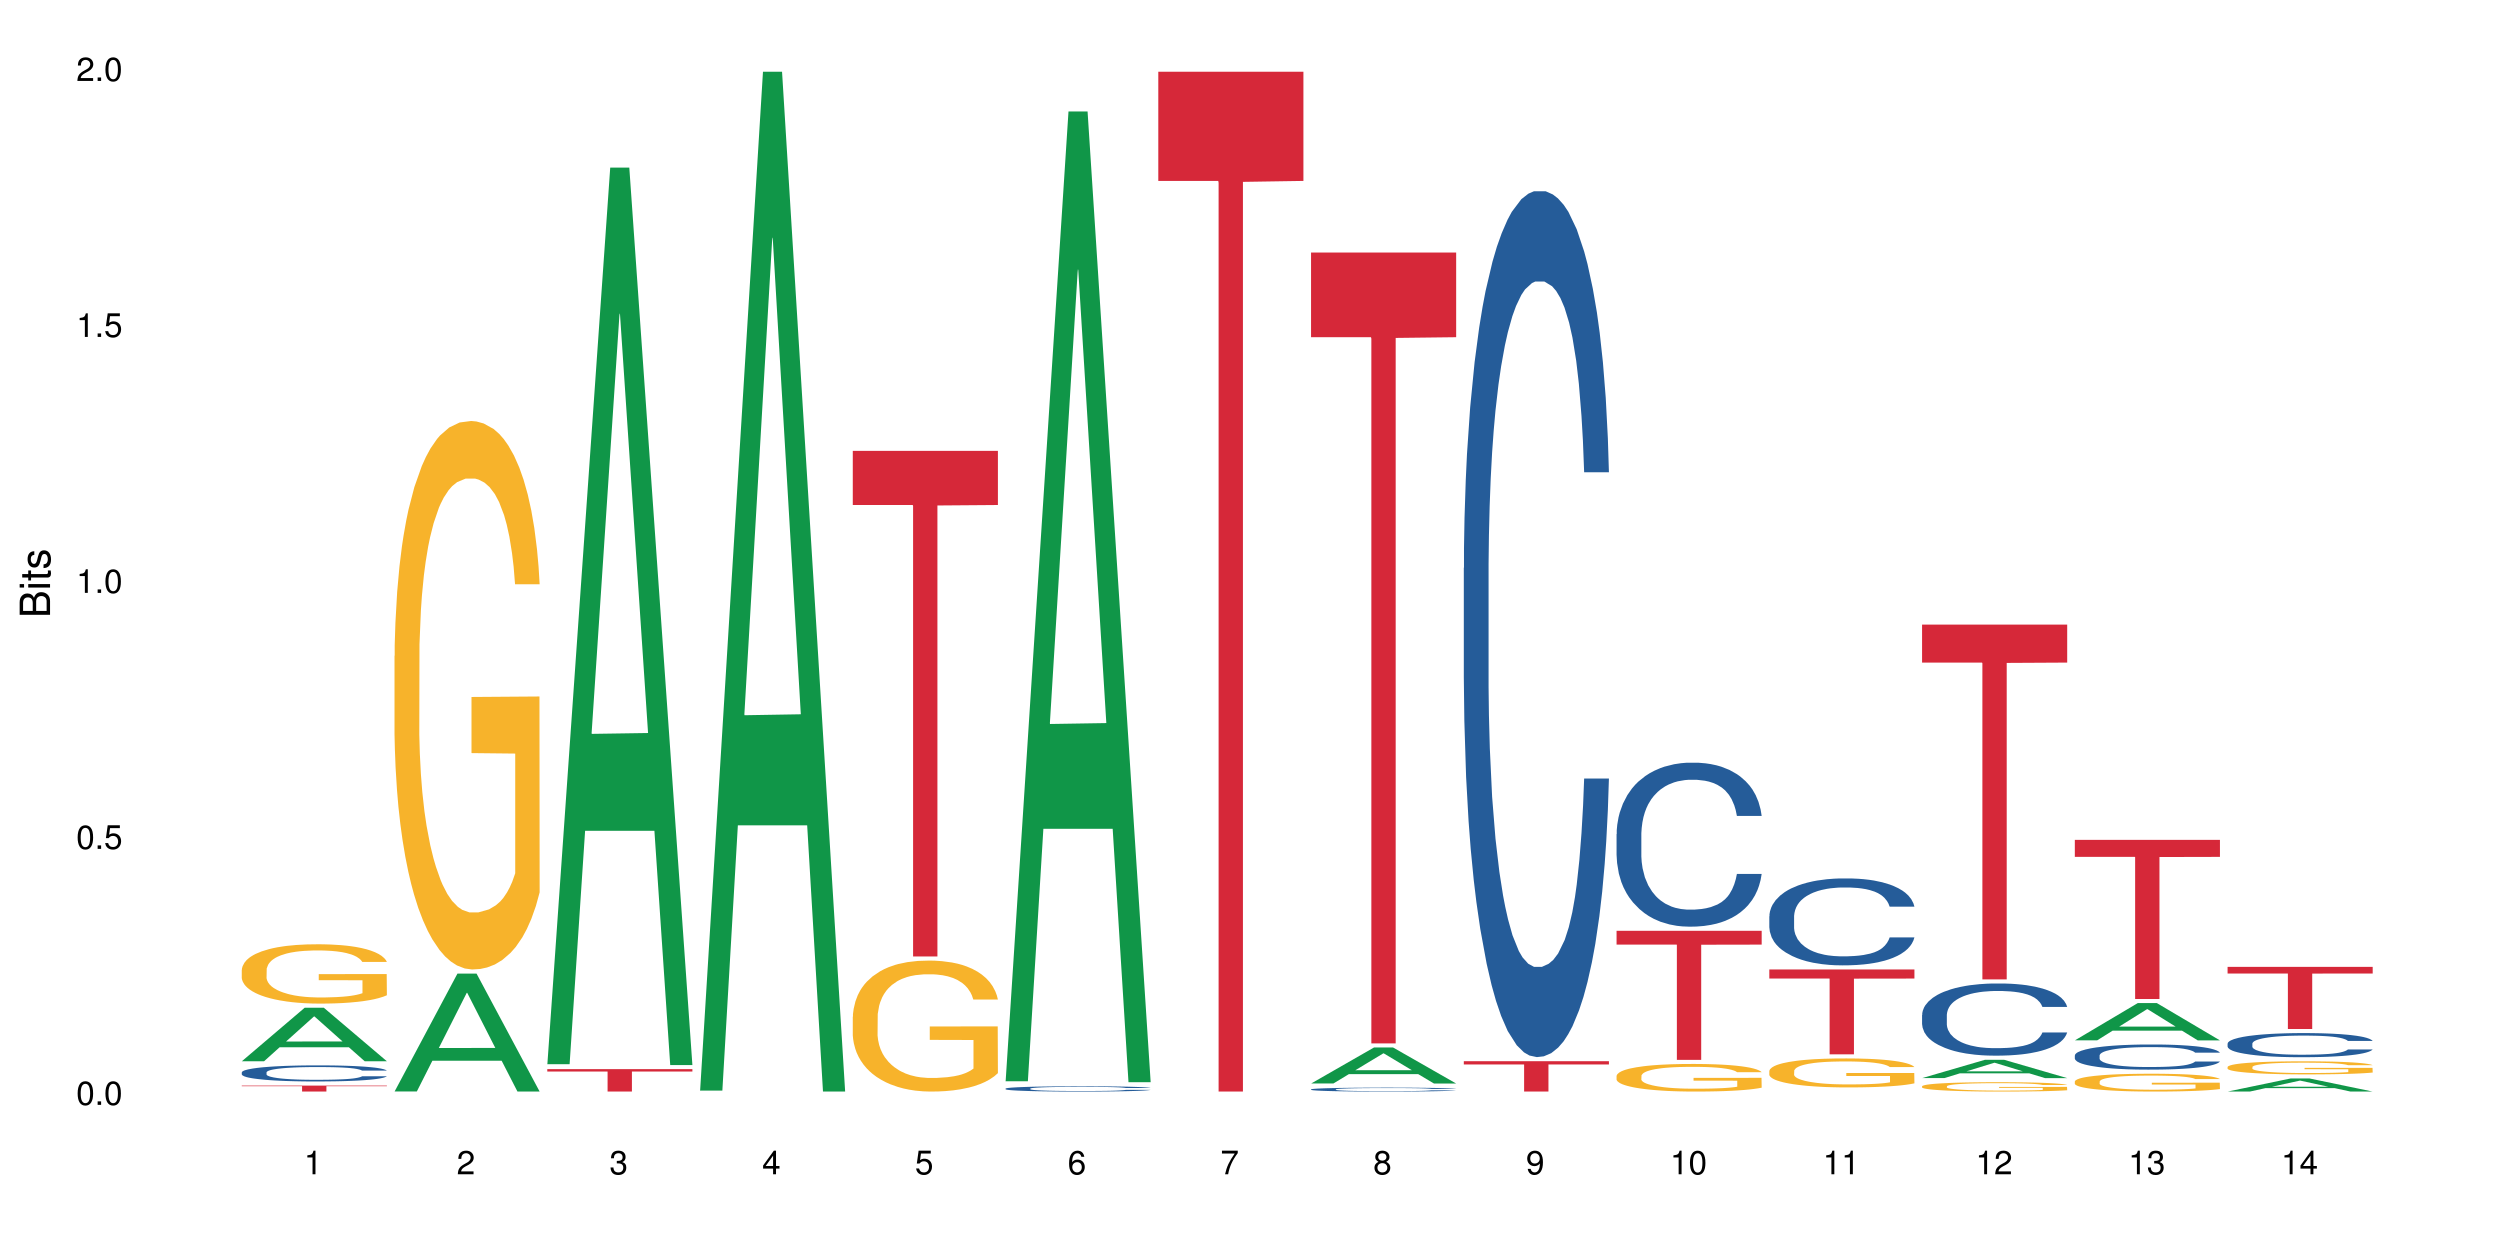 <?xml version="1.0" encoding="UTF-8"?>
<svg xmlns="http://www.w3.org/2000/svg" xmlns:xlink="http://www.w3.org/1999/xlink" width="720pt" height="360pt" viewBox="0 0 720 360" version="1.1">
<defs>
<g>
<symbol overflow="visible" id="glyph0-0">
<path style="stroke:none;" d=""/>
</symbol>
<symbol overflow="visible" id="glyph0-1">
<path style="stroke:none;" d="M 2.641 -6.797 C 2 -6.797 1.422 -6.531 1.078 -6.047 C 0.641 -5.453 0.406 -4.547 0.406 -3.297 C 0.406 -1 1.188 0.219 2.641 0.219 C 4.078 0.219 4.859 -1 4.859 -3.234 C 4.859 -4.562 4.656 -5.438 4.203 -6.047 C 3.844 -6.531 3.281 -6.797 2.641 -6.797 Z M 2.641 -6.047 C 3.547 -6.047 4 -5.125 4 -3.312 C 4 -1.375 3.562 -0.484 2.625 -0.484 C 1.734 -0.484 1.281 -1.422 1.281 -3.281 C 1.281 -5.141 1.734 -6.047 2.641 -6.047 Z M 2.641 -6.047 "/>
</symbol>
<symbol overflow="visible" id="glyph0-2">
<path style="stroke:none;" d="M 1.828 -1 L 0.828 -1 L 0.828 0 L 1.828 0 Z M 1.828 -1 "/>
</symbol>
<symbol overflow="visible" id="glyph0-3">
<path style="stroke:none;" d="M 4.562 -6.797 L 1.062 -6.797 L 0.547 -3.094 L 1.328 -3.094 C 1.719 -3.562 2.047 -3.734 2.578 -3.734 C 3.484 -3.734 4.062 -3.109 4.062 -2.094 C 4.062 -1.125 3.484 -0.531 2.578 -0.531 C 1.828 -0.531 1.375 -0.906 1.188 -1.672 L 0.328 -1.672 C 0.453 -1.109 0.547 -0.844 0.75 -0.594 C 1.125 -0.078 1.828 0.219 2.594 0.219 C 3.969 0.219 4.922 -0.781 4.922 -2.219 C 4.922 -3.562 4.031 -4.484 2.719 -4.484 C 2.25 -4.484 1.859 -4.359 1.469 -4.062 L 1.734 -5.969 L 4.562 -5.969 Z M 4.562 -6.797 "/>
</symbol>
<symbol overflow="visible" id="glyph0-4">
<path style="stroke:none;" d="M 2.484 -4.844 L 2.484 0 L 3.328 0 L 3.328 -6.797 L 2.766 -6.797 C 2.469 -5.75 2.281 -5.609 0.984 -5.453 L 0.984 -4.844 Z M 2.484 -4.844 "/>
</symbol>
<symbol overflow="visible" id="glyph0-5">
<path style="stroke:none;" d="M 4.859 -0.828 L 1.281 -0.828 C 1.359 -1.391 1.672 -1.75 2.5 -2.234 L 3.469 -2.75 C 4.406 -3.266 4.906 -3.969 4.906 -4.812 C 4.906 -5.375 4.672 -5.906 4.266 -6.266 C 3.859 -6.625 3.375 -6.797 2.719 -6.797 C 1.859 -6.797 1.219 -6.5 0.844 -5.922 C 0.609 -5.562 0.5 -5.125 0.484 -4.438 L 1.328 -4.438 C 1.359 -4.906 1.406 -5.188 1.531 -5.406 C 1.75 -5.812 2.188 -6.062 2.703 -6.062 C 3.469 -6.062 4.031 -5.516 4.031 -4.781 C 4.031 -4.25 3.719 -3.797 3.125 -3.438 L 2.234 -2.938 C 0.812 -2.141 0.406 -1.5 0.328 0 L 4.859 0 Z M 4.859 -0.828 "/>
</symbol>
<symbol overflow="visible" id="glyph0-6">
<path style="stroke:none;" d="M 2.125 -3.125 L 2.578 -3.125 C 3.516 -3.125 3.984 -2.703 3.984 -1.891 C 3.984 -1.031 3.469 -0.531 2.578 -0.531 C 1.656 -0.531 1.203 -0.984 1.156 -1.969 L 0.312 -1.969 C 0.344 -1.422 0.438 -1.078 0.609 -0.766 C 0.953 -0.109 1.625 0.219 2.547 0.219 C 3.953 0.219 4.859 -0.609 4.859 -1.906 C 4.859 -2.766 4.516 -3.25 3.703 -3.516 C 4.344 -3.766 4.656 -4.25 4.656 -4.938 C 4.656 -6.109 3.875 -6.797 2.578 -6.797 C 1.203 -6.797 0.484 -6.047 0.453 -4.609 L 1.297 -4.609 C 1.312 -5.016 1.344 -5.25 1.453 -5.453 C 1.641 -5.828 2.062 -6.062 2.594 -6.062 C 3.344 -6.062 3.797 -5.625 3.797 -4.906 C 3.797 -4.422 3.609 -4.141 3.25 -3.984 C 3.016 -3.891 2.719 -3.844 2.125 -3.844 Z M 2.125 -3.125 "/>
</symbol>
<symbol overflow="visible" id="glyph0-7">
<path style="stroke:none;" d="M 3.141 -1.625 L 3.141 0 L 3.984 0 L 3.984 -1.625 L 4.984 -1.625 L 4.984 -2.391 L 3.984 -2.391 L 3.984 -6.797 L 3.359 -6.797 L 0.266 -2.516 L 0.266 -1.625 Z M 3.141 -2.391 L 1 -2.391 L 3.141 -5.359 Z M 3.141 -2.391 "/>
</symbol>
<symbol overflow="visible" id="glyph0-8">
<path style="stroke:none;" d="M 4.781 -5.031 C 4.609 -6.141 3.891 -6.797 2.844 -6.797 C 2.094 -6.797 1.422 -6.438 1.031 -5.828 C 0.609 -5.172 0.406 -4.344 0.406 -3.094 C 0.406 -1.953 0.578 -1.234 0.984 -0.625 C 1.359 -0.078 1.953 0.219 2.703 0.219 C 3.984 0.219 4.922 -0.734 4.922 -2.078 C 4.922 -3.344 4.062 -4.234 2.844 -4.234 C 2.172 -4.234 1.641 -3.969 1.281 -3.469 C 1.281 -5.125 1.828 -6.047 2.797 -6.047 C 3.391 -6.047 3.797 -5.672 3.938 -5.031 Z M 2.734 -3.484 C 3.547 -3.484 4.062 -2.922 4.062 -2 C 4.062 -1.156 3.484 -0.531 2.703 -0.531 C 1.922 -0.531 1.328 -1.188 1.328 -2.047 C 1.328 -2.891 1.906 -3.484 2.734 -3.484 Z M 2.734 -3.484 "/>
</symbol>
<symbol overflow="visible" id="glyph0-9">
<path style="stroke:none;" d="M 4.984 -6.797 L 0.438 -6.797 L 0.438 -5.969 L 4.109 -5.969 C 2.5 -3.656 1.828 -2.234 1.328 0 L 2.219 0 C 2.594 -2.172 3.453 -4.047 4.984 -6.094 Z M 4.984 -6.797 "/>
</symbol>
<symbol overflow="visible" id="glyph0-10">
<path style="stroke:none;" d="M 3.75 -3.578 C 4.453 -4 4.688 -4.344 4.688 -4.984 C 4.688 -6.047 3.844 -6.797 2.641 -6.797 C 1.438 -6.797 0.594 -6.047 0.594 -4.984 C 0.594 -4.359 0.828 -4.016 1.516 -3.578 C 0.734 -3.203 0.359 -2.641 0.359 -1.891 C 0.359 -0.641 1.297 0.219 2.641 0.219 C 3.984 0.219 4.922 -0.641 4.922 -1.875 C 4.922 -2.641 4.531 -3.203 3.75 -3.578 Z M 2.641 -6.047 C 3.359 -6.047 3.812 -5.625 3.812 -4.969 C 3.812 -4.344 3.344 -3.922 2.641 -3.922 C 1.922 -3.922 1.453 -4.344 1.453 -4.984 C 1.453 -5.625 1.922 -6.047 2.641 -6.047 Z M 2.641 -3.203 C 3.484 -3.203 4.062 -2.672 4.062 -1.875 C 4.062 -1.062 3.484 -0.531 2.625 -0.531 C 1.797 -0.531 1.219 -1.078 1.219 -1.875 C 1.219 -2.672 1.797 -3.203 2.641 -3.203 Z M 2.641 -3.203 "/>
</symbol>
<symbol overflow="visible" id="glyph0-11">
<path style="stroke:none;" d="M 0.516 -1.547 C 0.672 -0.438 1.406 0.219 2.438 0.219 C 3.188 0.219 3.859 -0.141 4.266 -0.75 C 4.688 -1.406 4.891 -2.25 4.891 -3.484 C 4.891 -4.625 4.703 -5.359 4.312 -5.953 C 3.938 -6.5 3.344 -6.797 2.594 -6.797 C 1.297 -6.797 0.359 -5.844 0.359 -4.516 C 0.359 -3.25 1.234 -2.344 2.453 -2.344 C 3.094 -2.344 3.562 -2.578 4.016 -3.109 C 4 -1.453 3.469 -0.531 2.5 -0.531 C 1.906 -0.531 1.484 -0.906 1.359 -1.547 Z M 2.578 -6.062 C 3.375 -6.062 3.969 -5.406 3.969 -4.531 C 3.969 -3.688 3.375 -3.094 2.547 -3.094 C 1.734 -3.094 1.234 -3.672 1.234 -4.578 C 1.234 -5.438 1.797 -6.062 2.578 -6.062 Z M 2.578 -6.062 "/>
</symbol>
<symbol overflow="visible" id="glyph1-0">
<path style="stroke:none;" d=""/>
</symbol>
<symbol overflow="visible" id="glyph1-1">
<path style="stroke:none;" d="M 0 -0.953 L 0 -4.891 C 0 -5.719 -0.234 -6.344 -0.734 -6.797 C -1.188 -7.234 -1.812 -7.469 -2.5 -7.469 C -3.547 -7.469 -4.188 -7 -4.625 -5.875 C -4.984 -6.672 -5.641 -7.094 -6.531 -7.094 C -7.156 -7.094 -7.734 -6.859 -8.141 -6.391 C -8.562 -5.938 -8.75 -5.344 -8.75 -4.5 L -8.75 -0.953 Z M -4.984 -2.062 L -7.766 -2.062 L -7.766 -4.219 C -7.766 -4.844 -7.688 -5.203 -7.453 -5.5 C -7.219 -5.812 -6.859 -5.969 -6.375 -5.969 C -5.906 -5.969 -5.531 -5.812 -5.297 -5.5 C -5.062 -5.203 -4.984 -4.844 -4.984 -4.219 Z M -0.984 -2.062 L -4 -2.062 L -4 -4.781 C -4 -5.328 -3.859 -5.688 -3.578 -5.953 C -3.297 -6.219 -2.922 -6.359 -2.484 -6.359 C -2.062 -6.359 -1.688 -6.219 -1.406 -5.953 C -1.109 -5.688 -0.984 -5.328 -0.984 -4.781 Z M -0.984 -2.062 "/>
</symbol>
<symbol overflow="visible" id="glyph1-2">
<path style="stroke:none;" d="M -6.281 -1.797 L -6.281 -0.797 L 0 -0.797 L 0 -1.797 Z M -8.75 -1.797 L -8.75 -0.797 L -7.484 -0.797 L -7.484 -1.797 Z M -8.75 -1.797 "/>
</symbol>
<symbol overflow="visible" id="glyph1-3">
<path style="stroke:none;" d="M -6.281 -3.047 L -6.281 -2.016 L -8.016 -2.016 L -8.016 -1.016 L -6.281 -1.016 L -6.281 -0.172 L -5.469 -0.172 L -5.469 -1.016 L -0.719 -1.016 C -0.078 -1.016 0.281 -1.453 0.281 -2.234 C 0.281 -2.469 0.25 -2.719 0.188 -3.047 L -0.641 -3.047 C -0.609 -2.922 -0.594 -2.766 -0.594 -2.562 C -0.594 -2.141 -0.719 -2.016 -1.156 -2.016 L -5.469 -2.016 L -5.469 -3.047 Z M -6.281 -3.047 "/>
</symbol>
<symbol overflow="visible" id="glyph1-4">
<path style="stroke:none;" d="M -4.531 -5.25 C -5.766 -5.25 -6.469 -4.422 -6.469 -2.969 C -6.469 -1.516 -5.719 -0.562 -4.547 -0.562 C -3.562 -0.562 -3.094 -1.062 -2.734 -2.562 L -2.516 -3.484 C -2.344 -4.188 -2.094 -4.469 -1.625 -4.469 C -1.047 -4.469 -0.641 -3.875 -0.641 -3 C -0.641 -2.453 -0.797 -2 -1.062 -1.75 C -1.25 -1.594 -1.422 -1.531 -1.875 -1.469 L -1.875 -0.406 C -0.422 -0.453 0.281 -1.266 0.281 -2.922 C 0.281 -4.5 -0.5 -5.516 -1.719 -5.516 C -2.656 -5.516 -3.172 -4.984 -3.469 -3.734 L -3.703 -2.766 C -3.891 -1.953 -4.156 -1.609 -4.594 -1.609 C -5.172 -1.609 -5.547 -2.125 -5.547 -2.938 C -5.547 -3.75 -5.203 -4.172 -4.531 -4.203 Z M -4.531 -5.25 "/>
</symbol>
</g>
</defs>
<g id="surface114223">
<rect x="0" y="0" width="720" height="360" style="fill:rgb(100%,100%,100%);fill-opacity:1;stroke:none;"/>
<path style=" stroke:none;fill-rule:nonzero;fill:rgb(6.275%,58.824%,28.235%);fill-opacity:1;" d="M 69.629 305.637 L 69.676 305.621 L 87.758 290.219 L 93.25 290.219 L 111.422 305.648 L 105.039 305.648 L 100.484 301.621 L 80.523 301.621 L 76.059 305.637 L 69.629 305.637 L 82.445 299.957 L 98.652 299.941 L 90.57 292.742 L 90.48 292.727 L 90.391 292.77 L 82.398 299.941 L 82.445 299.957 Z M 69.629 305.637 "/>
<path style=" stroke:none;fill-rule:nonzero;fill:rgb(14.51%,36.078%,60%);fill-opacity:1;" d="M 69.629 308.848 L 69.68 308.844 L 69.68 308.738 L 69.832 308.578 L 70.191 308.375 L 70.547 308.234 L 71.465 307.984 L 72.738 307.746 L 74.062 307.559 L 75.031 307.449 L 75.898 307.363 L 77.887 307.207 L 79.16 307.125 L 80.535 307.055 L 82.219 306.98 L 83.441 306.941 L 86.195 306.871 L 88.234 306.844 L 89.812 306.828 L 93.227 306.828 L 95.266 306.848 L 96.746 306.867 L 98.375 306.902 L 99.75 306.941 L 102.148 307.031 L 104.289 307.152 L 105.258 307.219 L 106.785 307.352 L 107.957 307.477 L 108.773 307.59 L 109.691 307.746 L 110.504 307.934 L 111.117 308.152 L 111.422 308.332 L 104.289 308.332 L 103.93 308.164 L 103.523 308.031 L 102.758 307.859 L 101.992 307.734 L 100.922 307.613 L 99.957 307.531 L 98.629 307.453 L 97.457 307.402 L 96.234 307.363 L 95.062 307.34 L 92.82 307.312 L 90.219 307.312 L 89.254 307.32 L 87.266 307.355 L 86.195 307.383 L 84.664 307.445 L 83.594 307.5 L 82.32 307.582 L 81.453 307.656 L 80.383 307.766 L 79.617 307.863 L 78.754 308.004 L 78.242 308.109 L 77.785 308.227 L 77.375 308.367 L 77.07 308.516 L 76.867 308.672 L 76.766 308.824 L 76.766 309.48 L 76.867 309.633 L 77.121 309.812 L 77.785 310.07 L 78.754 310.293 L 79.875 310.473 L 80.945 310.602 L 81.555 310.66 L 82.371 310.727 L 83.645 310.812 L 85.48 310.895 L 86.551 310.93 L 88.184 310.965 L 89.863 310.98 L 92.105 310.98 L 94.094 310.965 L 95.418 310.941 L 96.797 310.91 L 98.68 310.836 L 99.852 310.77 L 100.871 310.688 L 101.637 310.609 L 102.148 310.539 L 102.91 310.41 L 103.523 310.266 L 103.98 310.117 L 104.289 309.973 L 111.422 309.973 L 111.117 310.141 L 110.66 310.309 L 110.199 310.43 L 109.484 310.578 L 108.672 310.711 L 107.5 310.859 L 106.531 310.957 L 105.258 311.062 L 104.082 311.141 L 102.809 311.215 L 100.922 311.297 L 99.699 311.34 L 98.375 311.379 L 96.797 311.414 L 94.809 311.441 L 92.668 311.461 L 90.68 311.465 L 88.539 311.457 L 86.957 311.438 L 84.867 311.398 L 82.27 311.324 L 80.383 311.242 L 78.906 311.164 L 77.633 311.078 L 76.203 310.965 L 74.371 310.777 L 73.25 310.633 L 72.484 310.516 L 71.617 310.352 L 71.004 310.203 L 70.293 309.965 L 69.781 309.664 L 69.629 309.43 Z M 69.629 308.848 "/>
<path style=" stroke:none;fill-rule:nonzero;fill:rgb(96.863%,70.196%,16.863%);fill-opacity:1;" d="M 69.629 279.27 L 69.68 279.254 L 69.68 278.941 L 69.883 278.238 L 70.395 277.27 L 71.055 276.473 L 71.77 275.852 L 72.23 275.523 L 72.992 275.055 L 73.656 274.711 L 75.336 274.008 L 77.477 273.352 L 78.652 273.07 L 79.977 272.805 L 81.863 272.512 L 82.727 272.402 L 85.379 272.152 L 88.387 271.996 L 91.699 271.949 L 93.227 271.965 L 95.316 272.027 L 98.172 272.199 L 99.801 272.355 L 101.078 272.512 L 102.402 272.711 L 104.031 273.023 L 105.562 273.398 L 106.785 273.773 L 108.008 274.242 L 109.027 274.742 L 109.895 275.289 L 110.66 275.945 L 111.117 276.488 L 111.422 277.035 L 104.34 277.035 L 103.93 276.488 L 103.473 276.07 L 102.707 275.555 L 101.941 275.18 L 101.18 274.883 L 99.75 274.477 L 98.527 274.227 L 97 274.008 L 95.52 273.867 L 93.84 273.773 L 92.82 273.742 L 90.117 273.742 L 87.672 273.852 L 86.246 273.977 L 85.227 274.102 L 83.797 274.336 L 82.934 274.523 L 82.422 274.648 L 80.895 275.133 L 79.875 275.57 L 79.312 275.867 L 78.602 276.336 L 78.09 276.754 L 77.531 277.379 L 77.223 277.848 L 76.816 278.91 L 76.766 281.719 L 76.918 282.312 L 77.223 282.953 L 77.633 283.516 L 78.242 284.105 L 78.855 284.559 L 79.926 285.168 L 80.844 285.574 L 81.555 285.84 L 82.934 286.262 L 83.492 286.402 L 84.816 286.684 L 86.195 286.902 L 87.875 287.09 L 89.148 287.184 L 91.188 287.262 L 93.789 287.262 L 96.848 287.168 L 98.781 287.043 L 100.109 286.918 L 100.977 286.809 L 102.047 286.637 L 102.809 286.48 L 103.523 286.309 L 104.391 286.043 L 104.391 282.312 L 91.801 282.297 L 91.801 280.547 L 111.371 280.531 L 111.422 286.637 L 110.352 287.059 L 109.027 287.465 L 107.754 287.777 L 106.43 288.039 L 104.543 288.336 L 103.012 288.523 L 100.668 288.742 L 98.527 288.883 L 96.285 288.977 L 94.297 289.023 L 91.953 289.039 L 89.863 289.008 L 87.621 288.914 L 85.836 288.789 L 84.207 288.633 L 82.574 288.43 L 80.535 288.102 L 79.211 287.84 L 77.836 287.512 L 76.461 287.121 L 75.234 286.699 L 74.422 286.371 L 73.605 285.996 L 72.738 285.527 L 71.922 284.996 L 71.312 284.512 L 70.75 283.969 L 70.344 283.453 L 69.934 282.75 L 69.73 282.188 L 69.629 281.703 Z M 69.629 279.27 "/>
<path style=" stroke:none;fill-rule:nonzero;fill:rgb(83.922%,15.686%,22.353%);fill-opacity:1;" d="M 69.629 312.645 L 111.422 312.645 L 111.422 312.828 L 94.004 312.828 L 94.004 314.371 L 86.996 314.371 L 86.996 312.832 L 86.895 312.828 L 69.629 312.828 Z M 69.629 312.645 "/>
<path style=" stroke:none;fill-rule:nonzero;fill:rgb(6.275%,58.824%,28.235%);fill-opacity:1;" d="M 113.621 314.34 L 113.668 314.309 L 131.75 280.391 L 137.242 280.391 L 155.418 314.371 L 149.031 314.371 L 144.477 305.5 L 124.52 305.5 L 120.051 314.34 L 113.621 314.34 L 126.438 301.832 L 142.645 301.801 L 134.562 285.941 L 134.477 285.91 L 134.387 286.004 L 126.395 301.801 L 126.438 301.832 Z M 113.621 314.34 "/>
<path style=" stroke:none;fill-rule:nonzero;fill:rgb(96.863%,70.196%,16.863%);fill-opacity:1;" d="M 113.621 188.902 L 113.672 188.758 L 113.672 185.871 L 113.879 179.379 L 114.387 170.438 L 115.051 163.078 L 115.762 157.309 L 116.223 154.277 L 116.988 149.949 L 117.648 146.777 L 119.332 140.285 L 121.473 134.227 L 122.645 131.629 L 123.969 129.176 L 125.855 126.438 L 126.723 125.426 L 129.371 123.117 L 132.379 121.676 L 135.691 121.242 L 137.223 121.387 L 139.312 121.965 L 142.164 123.551 L 143.797 124.992 L 145.07 126.438 L 146.395 128.312 L 148.027 131.195 L 149.555 134.66 L 150.777 138.121 L 152 142.449 L 153.02 147.066 L 153.887 152.113 L 154.652 158.172 L 155.109 163.223 L 155.418 168.273 L 148.332 168.273 L 147.926 163.223 L 147.465 159.328 L 146.699 154.566 L 145.938 151.105 L 145.172 148.363 L 143.746 144.613 L 142.523 142.305 L 140.992 140.285 L 139.516 138.988 L 137.832 138.121 L 136.812 137.832 L 134.113 137.832 L 131.664 138.844 L 130.238 139.996 L 129.219 141.152 L 127.793 143.316 L 126.926 145.047 L 126.414 146.199 L 124.887 150.672 L 123.867 154.711 L 123.305 157.453 L 122.594 161.781 L 122.082 165.676 L 121.523 171.445 L 121.219 175.773 L 120.809 185.582 L 120.758 211.551 L 120.91 217.031 L 121.219 222.949 L 121.625 228.141 L 122.234 233.625 L 122.848 237.809 L 123.918 243.434 L 124.836 247.184 L 125.551 249.637 L 126.926 253.531 L 127.484 254.828 L 128.812 257.426 L 130.188 259.445 L 131.871 261.176 L 133.145 262.043 L 135.184 262.766 L 137.781 262.766 L 140.84 261.898 L 142.777 260.746 L 144.102 259.59 L 144.969 258.582 L 146.039 256.992 L 146.805 255.551 L 147.516 253.965 L 148.383 251.512 L 148.383 217.031 L 135.793 216.891 L 135.793 200.73 L 155.367 200.586 L 155.418 256.992 L 154.348 260.891 L 153.02 264.641 L 151.746 267.523 L 150.422 269.977 L 148.535 272.719 L 147.008 274.449 L 144.664 276.469 L 142.523 277.77 L 140.277 278.633 L 138.293 279.066 L 135.945 279.211 L 133.855 278.922 L 131.613 278.055 L 129.832 276.902 L 128.199 275.461 L 126.57 273.582 L 124.531 270.555 L 123.203 268.102 L 121.828 265.074 L 120.453 261.465 L 119.23 257.57 L 118.414 254.543 L 117.598 251.078 L 116.73 246.75 L 115.918 241.848 L 115.305 237.375 L 114.742 232.324 L 114.336 227.562 L 113.93 221.074 L 113.727 215.879 L 113.621 211.406 Z M 113.621 188.902 "/>
<path style=" stroke:none;fill-rule:nonzero;fill:rgb(6.275%,58.824%,28.235%);fill-opacity:1;" d="M 157.617 306.492 L 157.66 306.25 L 175.746 48.262 L 181.238 48.262 L 199.41 306.734 L 193.023 306.734 L 188.469 239.266 L 168.512 239.266 L 164.047 306.492 L 157.617 306.492 L 170.43 211.355 L 186.641 211.109 L 178.559 90.492 L 178.469 90.246 L 178.379 90.977 L 170.387 211.109 L 170.43 211.355 Z M 157.617 306.492 "/>
<path style=" stroke:none;fill-rule:nonzero;fill:rgb(83.922%,15.686%,22.353%);fill-opacity:1;" d="M 157.617 307.914 L 199.41 307.914 L 199.41 308.605 L 181.992 308.609 L 181.992 314.371 L 174.984 314.371 L 174.984 308.617 L 174.883 308.605 L 157.617 308.605 Z M 157.617 307.914 "/>
<path style=" stroke:none;fill-rule:nonzero;fill:rgb(6.275%,58.824%,28.235%);fill-opacity:1;" d="M 201.609 314.094 L 201.652 313.82 L 219.738 20.664 L 225.23 20.664 L 243.402 314.371 L 237.02 314.371 L 232.465 237.703 L 212.504 237.703 L 208.039 314.094 L 201.609 314.094 L 214.426 205.988 L 230.633 205.711 L 222.551 68.648 L 222.461 68.375 L 222.371 69.199 L 214.379 205.711 L 214.426 205.988 Z M 201.609 314.094 "/>
<path style=" stroke:none;fill-rule:nonzero;fill:rgb(96.863%,70.196%,16.863%);fill-opacity:1;" d="M 245.602 292.801 L 245.652 292.766 L 245.652 292.078 L 245.859 290.527 L 246.367 288.391 L 247.031 286.633 L 247.742 285.258 L 248.203 284.531 L 248.965 283.5 L 249.629 282.742 L 251.312 281.191 L 253.453 279.742 L 254.625 279.125 L 255.949 278.539 L 257.836 277.883 L 258.703 277.641 L 261.352 277.09 L 264.359 276.746 L 267.672 276.645 L 269.199 276.676 L 271.289 276.816 L 274.145 277.195 L 275.777 277.539 L 277.051 277.883 L 278.375 278.332 L 280.008 279.02 L 281.535 279.848 L 282.758 280.676 L 283.98 281.707 L 285 282.809 L 285.867 284.016 L 286.633 285.465 L 287.09 286.668 L 287.398 287.875 L 280.312 287.875 L 279.906 286.668 L 279.445 285.738 L 278.68 284.602 L 277.918 283.773 L 277.152 283.121 L 275.727 282.223 L 274.5 281.672 L 272.973 281.191 L 271.496 280.879 L 269.812 280.676 L 268.793 280.605 L 266.094 280.605 L 263.645 280.848 L 262.219 281.121 L 261.199 281.398 L 259.773 281.914 L 258.906 282.328 L 258.395 282.602 L 256.867 283.672 L 255.848 284.637 L 255.285 285.289 L 254.574 286.324 L 254.062 287.254 L 253.504 288.633 L 253.195 289.668 L 252.789 292.008 L 252.738 298.211 L 252.891 299.52 L 253.195 300.934 L 253.605 302.172 L 254.215 303.484 L 254.828 304.48 L 255.898 305.824 L 256.816 306.723 L 257.531 307.309 L 258.906 308.238 L 259.465 308.547 L 260.793 309.168 L 262.168 309.648 L 263.848 310.062 L 265.125 310.27 L 267.164 310.441 L 269.762 310.441 L 272.82 310.234 L 274.758 309.961 L 276.082 309.684 L 276.949 309.445 L 278.02 309.066 L 278.781 308.719 L 279.496 308.34 L 280.363 307.754 L 280.363 299.52 L 267.773 299.484 L 267.773 295.629 L 287.344 295.594 L 287.398 309.066 L 286.328 309.996 L 285 310.891 L 283.727 311.578 L 282.402 312.164 L 280.516 312.82 L 278.988 313.234 L 276.641 313.715 L 274.5 314.027 L 272.258 314.234 L 270.27 314.336 L 267.926 314.371 L 265.836 314.301 L 263.594 314.094 L 261.812 313.82 L 260.18 313.477 L 258.547 313.027 L 256.512 312.305 L 255.184 311.719 L 253.809 310.992 L 252.434 310.133 L 251.211 309.203 L 250.395 308.48 L 249.578 307.652 L 248.711 306.617 L 247.895 305.445 L 247.285 304.379 L 246.723 303.172 L 246.316 302.035 L 245.91 300.484 L 245.703 299.246 L 245.602 298.176 Z M 245.602 292.801 "/>
<path style=" stroke:none;fill-rule:nonzero;fill:rgb(83.922%,15.686%,22.353%);fill-opacity:1;" d="M 245.602 129.855 L 287.398 129.855 L 287.398 145.441 L 269.977 145.578 L 269.977 275.465 L 262.969 275.465 L 262.969 145.715 L 262.867 145.441 L 245.602 145.441 Z M 245.602 129.855 "/>
<path style=" stroke:none;fill-rule:nonzero;fill:rgb(6.275%,58.824%,28.235%);fill-opacity:1;" d="M 289.598 311.41 L 289.641 311.145 L 307.727 32.109 L 313.219 32.109 L 331.391 311.672 L 325.004 311.672 L 320.449 238.695 L 300.492 238.695 L 296.027 311.41 L 289.598 311.41 L 302.41 208.508 L 318.621 208.246 L 310.539 77.781 L 310.449 77.52 L 310.359 78.309 L 302.367 208.246 L 302.41 208.508 Z M 289.598 311.41 "/>
<path style=" stroke:none;fill-rule:nonzero;fill:rgb(14.51%,36.078%,60%);fill-opacity:1;" d="M 289.598 313.512 L 289.648 313.512 L 289.648 313.477 L 289.801 313.426 L 290.156 313.359 L 290.516 313.312 L 291.43 313.23 L 292.707 313.152 L 294.031 313.09 L 295 313.055 L 295.867 313.027 L 297.852 312.973 L 299.129 312.949 L 300.504 312.926 L 302.184 312.902 L 303.41 312.887 L 306.16 312.863 L 308.199 312.855 L 309.781 312.852 L 313.195 312.852 L 315.234 312.855 L 316.711 312.863 L 318.344 312.875 L 319.719 312.887 L 322.113 312.918 L 324.254 312.957 L 325.223 312.98 L 326.75 313.023 L 327.926 313.062 L 328.738 313.098 L 329.656 313.152 L 330.473 313.215 L 331.086 313.285 L 331.391 313.344 L 324.254 313.344 L 323.898 313.289 L 323.488 313.246 L 322.727 313.188 L 321.961 313.148 L 320.891 313.109 L 319.922 313.082 L 318.598 313.055 L 317.426 313.039 L 316.203 313.027 L 315.027 313.016 L 312.785 313.008 L 310.188 313.008 L 309.219 313.012 L 307.23 313.023 L 306.16 313.031 L 304.633 313.051 L 303.562 313.07 L 302.289 313.098 L 301.422 313.121 L 300.352 313.156 L 299.586 313.191 L 298.719 313.234 L 298.211 313.27 L 297.75 313.309 L 297.344 313.355 L 297.039 313.402 L 296.832 313.457 L 296.73 313.504 L 296.73 313.719 L 296.832 313.77 L 297.09 313.828 L 297.75 313.914 L 298.719 313.988 L 299.84 314.047 L 300.91 314.086 L 301.523 314.105 L 302.34 314.129 L 303.613 314.156 L 305.449 314.184 L 306.52 314.195 L 308.148 314.207 L 309.832 314.211 L 312.074 314.211 L 314.062 314.207 L 315.387 314.199 L 316.762 314.188 L 318.648 314.164 L 319.82 314.145 L 320.84 314.117 L 321.605 314.09 L 322.113 314.066 L 322.879 314.023 L 323.488 313.977 L 323.949 313.93 L 324.254 313.883 L 331.391 313.883 L 331.086 313.938 L 330.625 313.992 L 330.168 314.031 L 329.453 314.082 L 328.637 314.125 L 327.465 314.172 L 326.496 314.203 L 325.223 314.238 L 324.051 314.266 L 322.777 314.289 L 320.891 314.316 L 319.668 314.332 L 318.344 314.344 L 316.762 314.355 L 314.773 314.363 L 312.633 314.371 L 310.645 314.371 L 308.504 314.367 L 306.926 314.363 L 304.836 314.352 L 302.234 314.324 L 300.352 314.297 L 298.871 314.273 L 297.598 314.246 L 296.172 314.207 L 294.336 314.145 L 293.215 314.098 L 292.449 314.059 L 291.586 314.004 L 290.973 313.957 L 290.258 313.879 L 289.75 313.781 L 289.598 313.703 Z M 289.598 313.512 "/>
<path style=" stroke:none;fill-rule:nonzero;fill:rgb(83.922%,15.686%,22.353%);fill-opacity:1;" d="M 333.59 20.664 L 375.383 20.664 L 375.383 52.102 L 357.965 52.379 L 357.965 314.371 L 350.957 314.371 L 350.957 52.652 L 350.855 52.102 L 333.59 52.102 Z M 333.59 20.664 "/>
<path style=" stroke:none;fill-rule:nonzero;fill:rgb(6.275%,58.824%,28.235%);fill-opacity:1;" d="M 377.582 312.047 L 377.629 312.039 L 395.711 301.676 L 401.203 301.676 L 419.375 312.059 L 412.992 312.059 L 408.438 309.348 L 388.477 309.348 L 384.012 312.047 L 377.582 312.047 L 390.398 308.227 L 406.605 308.215 L 398.523 303.371 L 398.434 303.363 L 398.348 303.391 L 390.352 308.215 L 390.398 308.227 Z M 377.582 312.047 "/>
<path style=" stroke:none;fill-rule:nonzero;fill:rgb(14.51%,36.078%,60%);fill-opacity:1;" d="M 377.582 313.73 L 377.633 313.73 L 377.633 313.703 L 377.785 313.664 L 378.145 313.617 L 378.5 313.582 L 379.418 313.52 L 380.691 313.461 L 382.016 313.414 L 382.984 313.391 L 383.852 313.367 L 385.84 313.328 L 387.113 313.309 L 388.488 313.293 L 390.172 313.273 L 391.395 313.266 L 394.148 313.246 L 396.188 313.242 L 397.766 313.238 L 401.18 313.238 L 403.219 313.242 L 404.699 313.246 L 406.328 313.254 L 407.703 313.266 L 410.102 313.289 L 412.242 313.316 L 413.211 313.332 L 414.738 313.363 L 415.91 313.395 L 416.727 313.422 L 417.645 313.461 L 418.461 313.508 L 419.07 313.562 L 419.375 313.605 L 412.242 313.605 L 411.883 313.562 L 411.477 313.531 L 410.711 313.488 L 409.949 313.461 L 408.879 313.43 L 407.91 313.41 L 406.582 313.391 L 405.41 313.379 L 404.188 313.367 L 403.016 313.363 L 400.773 313.355 L 398.176 313.355 L 397.207 313.359 L 395.219 313.367 L 394.148 313.375 L 392.617 313.387 L 391.547 313.402 L 390.273 313.422 L 389.406 313.441 L 388.336 313.465 L 387.574 313.492 L 386.707 313.523 L 386.195 313.551 L 385.738 313.578 L 385.332 313.613 L 385.023 313.648 L 384.82 313.688 L 384.719 313.727 L 384.719 313.887 L 384.82 313.922 L 385.074 313.965 L 385.738 314.031 L 386.707 314.086 L 387.828 314.129 L 388.898 314.16 L 389.508 314.176 L 390.324 314.191 L 391.598 314.211 L 393.434 314.23 L 394.504 314.238 L 396.137 314.25 L 397.816 314.254 L 400.059 314.254 L 402.047 314.25 L 403.371 314.242 L 404.75 314.234 L 406.633 314.219 L 407.809 314.199 L 408.828 314.18 L 409.59 314.16 L 410.102 314.145 L 410.863 314.113 L 411.477 314.078 L 411.934 314.043 L 412.242 314.008 L 419.375 314.008 L 419.07 314.047 L 418.613 314.09 L 418.152 314.117 L 417.441 314.152 L 416.625 314.188 L 415.453 314.223 L 414.484 314.246 L 413.211 314.273 L 412.039 314.293 L 410.762 314.309 L 408.879 314.332 L 407.652 314.34 L 406.328 314.352 L 404.75 314.359 L 402.762 314.367 L 400.621 314.371 L 398.633 314.371 L 396.492 314.367 L 394.914 314.363 L 392.824 314.355 L 390.223 314.336 L 388.336 314.316 L 386.859 314.297 L 385.586 314.277 L 384.156 314.25 L 382.324 314.203 L 381.203 314.168 L 380.438 314.137 L 379.57 314.098 L 378.961 314.062 L 378.246 314.004 L 377.734 313.93 L 377.582 313.875 Z M 377.582 313.73 "/>
<path style=" stroke:none;fill-rule:nonzero;fill:rgb(83.922%,15.686%,22.353%);fill-opacity:1;" d="M 377.582 72.73 L 419.375 72.73 L 419.375 97.113 L 401.957 97.324 L 401.957 300.496 L 394.949 300.496 L 394.949 97.539 L 394.848 97.113 L 377.582 97.113 Z M 377.582 72.73 "/>
<path style=" stroke:none;fill-rule:nonzero;fill:rgb(14.51%,36.078%,60%);fill-opacity:1;" d="M 421.578 163.586 L 421.629 163.359 L 421.629 157.887 L 421.781 149.227 L 422.137 138.285 L 422.492 130.762 L 423.41 117.316 L 424.684 104.324 L 426.012 94.293 L 426.98 88.367 L 427.844 83.809 L 429.832 75.375 L 431.105 71.043 L 432.484 67.172 L 434.164 63.297 L 435.391 61.016 L 438.141 57.367 L 440.18 55.773 L 441.758 55.09 L 445.176 55.09 L 447.215 56 L 448.691 57.141 L 450.324 58.965 L 451.699 61.016 L 454.094 66.031 L 456.234 72.414 L 457.203 76.059 L 458.73 83.125 L 459.906 89.965 L 460.719 95.891 L 461.637 104.324 L 462.453 114.578 L 463.062 126.203 L 463.371 136.004 L 456.234 136.004 L 455.879 126.887 L 455.469 119.824 L 454.707 110.477 L 453.941 103.867 L 452.871 97.258 L 451.902 92.926 L 450.578 88.594 L 449.406 85.859 L 448.184 83.809 L 447.008 82.441 L 444.766 81.074 L 442.168 81.074 L 441.199 81.531 L 439.211 83.352 L 438.141 84.949 L 436.613 88.141 L 435.543 91.102 L 434.266 95.66 L 433.402 99.535 L 432.332 105.461 L 431.566 110.707 L 430.699 118.227 L 430.191 123.926 L 429.73 130.309 L 429.324 137.828 L 429.02 145.809 L 428.812 154.242 L 428.711 162.445 L 428.711 197.777 L 428.812 205.98 L 429.07 215.555 L 429.73 229.457 L 430.699 241.539 L 431.82 251.113 L 432.891 257.949 L 433.504 261.141 L 434.32 264.789 L 435.594 269.348 L 437.426 273.906 L 438.496 275.73 L 440.129 277.551 L 441.812 278.465 L 444.055 278.465 L 446.043 277.551 L 447.367 276.414 L 448.742 274.59 L 450.629 270.715 L 451.801 267.066 L 452.82 262.738 L 453.586 258.406 L 454.094 254.758 L 454.859 247.691 L 455.469 239.941 L 455.93 231.965 L 456.234 224.215 L 463.371 224.215 L 463.062 233.332 L 462.605 242.223 L 462.148 248.832 L 461.434 256.809 L 460.617 263.875 L 459.445 271.855 L 458.477 277.098 L 457.203 282.793 L 456.031 287.125 L 454.758 291 L 452.871 295.559 L 451.648 297.84 L 450.324 299.891 L 448.742 301.715 L 446.754 303.309 L 444.613 304.219 L 442.625 304.449 L 440.484 303.992 L 438.906 303.082 L 436.816 301.031 L 434.215 296.926 L 432.332 292.598 L 430.852 288.266 L 429.578 283.707 L 428.152 277.551 L 426.316 267.523 L 425.195 259.773 L 424.43 253.391 L 423.562 244.5 L 422.953 236.523 L 422.238 223.762 L 421.73 207.578 L 421.578 195.039 Z M 421.578 163.586 "/>
<path style=" stroke:none;fill-rule:nonzero;fill:rgb(83.922%,15.686%,22.353%);fill-opacity:1;" d="M 421.578 305.629 L 463.371 305.629 L 463.371 306.562 L 445.953 306.57 L 445.953 314.371 L 438.945 314.371 L 438.945 306.582 L 438.844 306.562 L 421.578 306.562 Z M 421.578 305.629 "/>
<path style=" stroke:none;fill-rule:nonzero;fill:rgb(14.51%,36.078%,60%);fill-opacity:1;" d="M 465.57 240.215 L 465.621 240.172 L 465.621 239.133 L 465.773 237.496 L 466.129 235.422 L 466.488 234 L 467.406 231.453 L 468.68 228.992 L 470.004 227.094 L 470.973 225.969 L 471.84 225.105 L 473.828 223.512 L 475.102 222.691 L 476.477 221.957 L 478.16 221.223 L 479.383 220.793 L 482.133 220.102 L 484.172 219.797 L 485.754 219.668 L 489.168 219.668 L 491.207 219.84 L 492.684 220.059 L 494.316 220.402 L 495.691 220.793 L 498.086 221.742 L 500.227 222.949 L 501.195 223.641 L 502.727 224.977 L 503.898 226.273 L 504.715 227.395 L 505.629 228.992 L 506.445 230.934 L 507.059 233.137 L 507.363 234.992 L 500.227 234.992 L 499.871 233.266 L 499.465 231.926 L 498.699 230.156 L 497.934 228.906 L 496.863 227.652 L 495.895 226.832 L 494.57 226.012 L 493.398 225.496 L 492.176 225.105 L 491.004 224.848 L 488.762 224.59 L 486.16 224.59 L 485.191 224.676 L 483.203 225.02 L 482.133 225.324 L 480.605 225.926 L 479.535 226.488 L 478.262 227.352 L 477.395 228.086 L 476.324 229.207 L 475.559 230.199 L 474.691 231.625 L 474.184 232.703 L 473.727 233.91 L 473.316 235.336 L 473.012 236.848 L 472.809 238.445 L 472.707 239.996 L 472.707 246.688 L 472.809 248.242 L 473.062 250.055 L 473.727 252.688 L 474.691 254.973 L 475.812 256.785 L 476.883 258.082 L 477.496 258.688 L 478.312 259.375 L 479.586 260.238 L 481.422 261.102 L 482.492 261.449 L 484.121 261.793 L 485.805 261.965 L 488.047 261.965 L 490.035 261.793 L 491.359 261.578 L 492.734 261.234 L 494.621 260.5 L 495.793 259.809 L 496.812 258.988 L 497.578 258.168 L 498.086 257.477 L 498.852 256.141 L 499.465 254.672 L 499.922 253.16 L 500.227 251.695 L 507.363 251.695 L 507.059 253.422 L 506.598 255.105 L 506.141 256.355 L 505.426 257.867 L 504.609 259.203 L 503.438 260.715 L 502.469 261.707 L 501.195 262.785 L 500.023 263.605 L 498.75 264.34 L 496.863 265.203 L 495.641 265.637 L 494.316 266.023 L 492.734 266.367 L 490.746 266.672 L 488.605 266.844 L 486.621 266.887 L 484.48 266.801 L 482.898 266.629 L 480.809 266.238 L 478.211 265.461 L 476.324 264.641 L 474.848 263.82 L 473.57 262.957 L 472.145 261.793 L 470.309 259.895 L 469.188 258.426 L 468.426 257.219 L 467.559 255.535 L 466.945 254.023 L 466.23 251.609 L 465.723 248.543 L 465.57 246.168 Z M 465.57 240.215 "/>
<path style=" stroke:none;fill-rule:nonzero;fill:rgb(96.863%,70.196%,16.863%);fill-opacity:1;" d="M 465.57 309.824 L 465.621 309.816 L 465.621 309.672 L 465.824 309.344 L 466.336 308.895 L 466.996 308.523 L 467.711 308.234 L 468.168 308.082 L 468.934 307.863 L 469.598 307.703 L 471.277 307.379 L 473.418 307.07 L 474.59 306.941 L 475.918 306.816 L 477.801 306.68 L 478.668 306.629 L 481.32 306.512 L 484.324 306.441 L 487.641 306.418 L 489.168 306.426 L 491.258 306.453 L 494.113 306.535 L 495.742 306.609 L 497.016 306.68 L 498.344 306.773 L 499.973 306.918 L 501.504 307.094 L 502.727 307.27 L 503.949 307.484 L 504.969 307.719 L 505.836 307.973 L 506.598 308.277 L 507.059 308.531 L 507.363 308.785 L 500.277 308.785 L 499.871 308.531 L 499.414 308.336 L 498.648 308.098 L 497.883 307.922 L 497.117 307.785 L 495.691 307.594 L 494.469 307.48 L 492.941 307.379 L 491.461 307.312 L 489.781 307.27 L 488.762 307.254 L 486.059 307.254 L 483.613 307.305 L 482.184 307.363 L 481.164 307.422 L 479.738 307.531 L 478.871 307.617 L 478.363 307.676 L 476.832 307.898 L 475.812 308.102 L 475.254 308.242 L 474.539 308.461 L 474.031 308.656 L 473.469 308.945 L 473.164 309.164 L 472.758 309.656 L 472.707 310.965 L 472.859 311.242 L 473.164 311.539 L 473.57 311.801 L 474.184 312.074 L 474.797 312.285 L 475.867 312.57 L 476.781 312.758 L 477.496 312.883 L 478.871 313.078 L 479.434 313.145 L 480.758 313.273 L 482.133 313.375 L 483.816 313.465 L 485.09 313.508 L 487.129 313.543 L 489.73 313.543 L 492.785 313.5 L 494.723 313.441 L 496.047 313.383 L 496.914 313.332 L 497.984 313.254 L 498.75 313.18 L 499.465 313.102 L 500.328 312.977 L 500.328 311.242 L 487.742 311.234 L 487.742 310.422 L 507.312 310.414 L 507.363 313.254 L 506.293 313.449 L 504.969 313.637 L 503.695 313.781 L 502.367 313.906 L 500.484 314.043 L 498.953 314.133 L 496.609 314.234 L 494.469 314.297 L 492.227 314.34 L 490.238 314.363 L 487.895 314.371 L 485.805 314.355 L 483.562 314.312 L 481.777 314.254 L 480.148 314.184 L 478.516 314.086 L 476.477 313.934 L 475.152 313.812 L 473.777 313.66 L 472.398 313.477 L 471.176 313.281 L 470.359 313.129 L 469.547 312.953 L 468.68 312.738 L 467.863 312.488 L 467.25 312.266 L 466.691 312.012 L 466.285 311.77 L 465.875 311.445 L 465.672 311.184 L 465.57 310.957 Z M 465.57 309.824 "/>
<path style=" stroke:none;fill-rule:nonzero;fill:rgb(83.922%,15.686%,22.353%);fill-opacity:1;" d="M 465.57 268.066 L 507.363 268.066 L 507.363 272.047 L 489.945 272.082 L 489.945 305.238 L 482.938 305.238 L 482.938 272.113 L 482.836 272.047 L 465.57 272.047 Z M 465.57 268.066 "/>
<path style=" stroke:none;fill-rule:nonzero;fill:rgb(6.275%,58.824%,28.235%);fill-opacity:1;" d="M 509.562 314.371 L 509.609 314.371 L 527.691 314.359 L 533.184 314.359 L 551.355 314.371 L 544.973 314.371 L 540.418 314.367 L 520.457 314.367 L 515.992 314.371 L 509.562 314.371 L 522.379 314.367 L 538.586 314.367 L 530.504 314.359 L 530.324 314.359 L 522.332 314.367 L 522.379 314.367 Z M 509.562 314.371 "/>
<path style=" stroke:none;fill-rule:nonzero;fill:rgb(14.51%,36.078%,60%);fill-opacity:1;" d="M 509.562 263.887 L 509.613 263.863 L 509.613 263.312 L 509.766 262.445 L 510.125 261.348 L 510.48 260.59 L 511.398 259.242 L 512.672 257.938 L 513.996 256.93 L 514.965 256.336 L 515.832 255.879 L 517.82 255.031 L 519.094 254.598 L 520.469 254.207 L 522.152 253.816 L 523.375 253.59 L 526.129 253.223 L 528.168 253.062 L 529.746 252.992 L 533.16 252.992 L 535.199 253.086 L 536.68 253.199 L 538.309 253.383 L 539.684 253.59 L 542.082 254.094 L 544.223 254.734 L 545.191 255.098 L 546.719 255.809 L 547.891 256.496 L 548.707 257.09 L 549.625 257.938 L 550.441 258.965 L 551.051 260.133 L 551.355 261.117 L 544.223 261.117 L 543.863 260.203 L 543.457 259.492 L 542.691 258.555 L 541.93 257.891 L 540.859 257.227 L 539.891 256.793 L 538.562 256.359 L 537.391 256.082 L 536.168 255.879 L 534.996 255.738 L 532.754 255.602 L 530.152 255.602 L 529.188 255.648 L 527.199 255.832 L 526.129 255.992 L 524.598 256.312 L 523.527 256.609 L 522.254 257.066 L 521.387 257.457 L 520.316 258.051 L 519.555 258.578 L 518.688 259.332 L 518.176 259.906 L 517.719 260.547 L 517.309 261.301 L 517.004 262.102 L 516.801 262.949 L 516.699 263.773 L 516.699 267.32 L 516.801 268.145 L 517.055 269.105 L 517.719 270.5 L 518.688 271.711 L 519.809 272.672 L 520.879 273.359 L 521.488 273.68 L 522.305 274.047 L 523.578 274.504 L 525.414 274.961 L 526.484 275.145 L 528.117 275.328 L 529.797 275.418 L 532.039 275.418 L 534.027 275.328 L 535.352 275.215 L 536.73 275.031 L 538.613 274.641 L 539.789 274.277 L 540.805 273.84 L 541.57 273.406 L 542.082 273.039 L 542.844 272.332 L 543.457 271.551 L 543.914 270.75 L 544.223 269.973 L 551.355 269.973 L 551.051 270.891 L 550.594 271.781 L 550.133 272.445 L 549.422 273.246 L 548.605 273.957 L 547.434 274.758 L 546.465 275.281 L 545.191 275.855 L 544.016 276.289 L 542.742 276.68 L 540.859 277.137 L 539.633 277.363 L 538.309 277.57 L 536.73 277.754 L 534.742 277.914 L 532.602 278.004 L 530.613 278.027 L 528.473 277.984 L 526.891 277.891 L 524.801 277.684 L 522.203 277.273 L 520.316 276.84 L 518.84 276.402 L 517.566 275.945 L 516.137 275.328 L 514.305 274.32 L 513.184 273.543 L 512.418 272.902 L 511.551 272.012 L 510.938 271.211 L 510.227 269.926 L 509.715 268.305 L 509.562 267.043 Z M 509.562 263.887 "/>
<path style=" stroke:none;fill-rule:nonzero;fill:rgb(96.863%,70.196%,16.863%);fill-opacity:1;" d="M 509.562 308.402 L 509.613 308.395 L 509.613 308.242 L 509.816 307.902 L 510.328 307.426 L 510.992 307.039 L 511.703 306.734 L 512.164 306.574 L 512.926 306.344 L 513.59 306.176 L 515.273 305.832 L 517.414 305.512 L 518.586 305.375 L 519.91 305.246 L 521.797 305.102 L 522.66 305.047 L 525.312 304.926 L 528.32 304.848 L 531.633 304.828 L 533.16 304.832 L 535.25 304.863 L 538.105 304.949 L 539.734 305.023 L 541.012 305.102 L 542.336 305.199 L 543.965 305.352 L 545.496 305.535 L 546.719 305.719 L 547.941 305.949 L 548.961 306.191 L 549.828 306.457 L 550.594 306.777 L 551.051 307.047 L 551.355 307.312 L 544.273 307.312 L 543.863 307.047 L 543.406 306.84 L 542.641 306.59 L 541.875 306.406 L 541.113 306.262 L 539.684 306.062 L 538.461 305.941 L 536.934 305.832 L 535.453 305.766 L 533.773 305.719 L 532.754 305.703 L 530.051 305.703 L 527.605 305.758 L 526.18 305.816 L 525.16 305.879 L 523.73 305.992 L 522.867 306.086 L 522.355 306.145 L 520.828 306.383 L 519.809 306.598 L 519.246 306.742 L 518.535 306.969 L 518.023 307.176 L 517.465 307.48 L 517.156 307.711 L 516.75 308.227 L 516.699 309.602 L 516.852 309.891 L 517.156 310.203 L 517.566 310.48 L 518.176 310.77 L 518.789 310.988 L 519.859 311.289 L 520.777 311.484 L 521.488 311.617 L 522.867 311.82 L 523.426 311.891 L 524.75 312.027 L 526.129 312.133 L 527.809 312.227 L 529.082 312.27 L 531.121 312.309 L 533.723 312.309 L 536.781 312.266 L 538.719 312.203 L 540.043 312.141 L 540.91 312.09 L 541.98 312.004 L 542.742 311.93 L 543.457 311.844 L 544.324 311.715 L 544.324 309.891 L 531.734 309.883 L 531.734 309.031 L 551.305 309.023 L 551.355 312.004 L 550.285 312.211 L 548.961 312.41 L 547.688 312.562 L 546.363 312.691 L 544.477 312.836 L 542.945 312.926 L 540.602 313.035 L 538.461 313.102 L 536.219 313.148 L 534.23 313.172 L 531.887 313.18 L 529.797 313.164 L 527.555 313.117 L 525.77 313.059 L 524.141 312.98 L 522.508 312.883 L 520.469 312.723 L 519.145 312.59 L 517.77 312.43 L 516.395 312.242 L 515.168 312.035 L 514.355 311.875 L 513.539 311.691 L 512.672 311.461 L 511.855 311.203 L 511.246 310.969 L 510.684 310.699 L 510.277 310.449 L 509.867 310.105 L 509.664 309.832 L 509.562 309.594 Z M 509.562 308.402 "/>
<path style=" stroke:none;fill-rule:nonzero;fill:rgb(83.922%,15.686%,22.353%);fill-opacity:1;" d="M 509.562 279.207 L 551.355 279.207 L 551.355 281.824 L 533.938 281.848 L 533.938 303.648 L 526.93 303.648 L 526.93 281.871 L 526.828 281.824 L 509.562 281.824 Z M 509.562 279.207 "/>
<path style=" stroke:none;fill-rule:nonzero;fill:rgb(6.275%,58.824%,28.235%);fill-opacity:1;" d="M 553.555 310.488 L 553.602 310.484 L 571.684 305.215 L 577.176 305.215 L 595.352 310.496 L 588.965 310.496 L 584.41 309.117 L 564.453 309.117 L 559.988 310.488 L 553.555 310.488 L 566.371 308.547 L 582.578 308.543 L 574.5 306.078 L 574.41 306.07 L 574.32 306.086 L 566.328 308.543 L 566.371 308.547 Z M 553.555 310.488 "/>
<path style=" stroke:none;fill-rule:nonzero;fill:rgb(14.51%,36.078%,60%);fill-opacity:1;" d="M 553.555 292.293 L 553.609 292.273 L 553.609 291.816 L 553.762 291.098 L 554.117 290.184 L 554.473 289.559 L 555.391 288.438 L 556.664 287.352 L 557.992 286.516 L 558.961 286.023 L 559.824 285.645 L 561.812 284.941 L 563.086 284.578 L 564.465 284.258 L 566.145 283.934 L 567.367 283.742 L 570.121 283.441 L 572.16 283.309 L 573.738 283.25 L 577.156 283.25 L 579.195 283.324 L 580.672 283.422 L 582.301 283.574 L 583.68 283.742 L 586.074 284.16 L 588.215 284.695 L 589.184 284.996 L 590.711 285.586 L 591.883 286.156 L 592.699 286.652 L 593.617 287.352 L 594.434 288.207 L 595.043 289.176 L 595.352 289.996 L 588.215 289.996 L 587.859 289.234 L 587.449 288.645 L 586.688 287.867 L 585.922 287.316 L 584.852 286.766 L 583.883 286.402 L 582.559 286.043 L 581.387 285.816 L 580.16 285.645 L 578.988 285.531 L 576.746 285.414 L 574.148 285.414 L 573.18 285.453 L 571.191 285.605 L 570.121 285.738 L 568.594 286.004 L 567.523 286.25 L 566.246 286.633 L 565.383 286.953 L 564.312 287.449 L 563.547 287.887 L 562.68 288.512 L 562.172 288.988 L 561.711 289.52 L 561.305 290.145 L 560.996 290.812 L 560.793 291.516 L 560.691 292.199 L 560.691 295.145 L 560.793 295.828 L 561.051 296.625 L 561.711 297.785 L 562.68 298.789 L 563.801 299.59 L 564.871 300.16 L 565.484 300.426 L 566.297 300.73 L 567.574 301.109 L 569.406 301.488 L 570.477 301.641 L 572.109 301.793 L 573.789 301.867 L 576.035 301.867 L 578.02 301.793 L 579.348 301.699 L 580.723 301.547 L 582.609 301.223 L 583.781 300.918 L 584.801 300.559 L 585.562 300.195 L 586.074 299.895 L 586.84 299.305 L 587.449 298.656 L 587.91 297.992 L 588.215 297.348 L 595.352 297.348 L 595.043 298.105 L 594.586 298.848 L 594.129 299.398 L 593.414 300.062 L 592.598 300.652 L 591.426 301.316 L 590.457 301.754 L 589.184 302.23 L 588.012 302.59 L 586.738 302.914 L 584.852 303.293 L 583.629 303.484 L 582.301 303.656 L 580.723 303.805 L 578.734 303.941 L 576.594 304.016 L 574.605 304.035 L 572.465 303.996 L 570.887 303.922 L 568.797 303.75 L 566.195 303.406 L 564.312 303.047 L 562.832 302.688 L 561.559 302.305 L 560.133 301.793 L 558.297 300.957 L 557.176 300.312 L 556.41 299.777 L 555.543 299.039 L 554.934 298.371 L 554.219 297.309 L 553.711 295.961 L 553.555 294.914 Z M 553.555 292.293 "/>
<path style=" stroke:none;fill-rule:nonzero;fill:rgb(96.863%,70.196%,16.863%);fill-opacity:1;" d="M 553.555 312.828 L 553.609 312.828 L 553.609 312.777 L 553.812 312.668 L 554.32 312.516 L 554.984 312.387 L 555.695 312.289 L 556.156 312.238 L 556.922 312.164 L 557.582 312.109 L 559.266 312 L 561.406 311.895 L 562.578 311.852 L 563.902 311.809 L 565.789 311.762 L 566.656 311.746 L 569.305 311.707 L 572.312 311.68 L 575.625 311.676 L 577.156 311.676 L 579.246 311.688 L 582.098 311.715 L 583.73 311.738 L 585.004 311.762 L 586.328 311.793 L 587.961 311.844 L 589.488 311.902 L 590.711 311.961 L 591.934 312.035 L 592.953 312.113 L 593.82 312.199 L 594.586 312.305 L 595.043 312.391 L 595.352 312.477 L 588.266 312.477 L 587.859 312.391 L 587.398 312.324 L 586.633 312.242 L 585.871 312.184 L 585.105 312.137 L 583.68 312.074 L 582.457 312.035 L 580.926 312 L 579.449 311.977 L 577.766 311.961 L 576.746 311.957 L 574.047 311.957 L 571.598 311.973 L 570.172 311.996 L 569.152 312.016 L 567.727 312.051 L 566.859 312.082 L 566.348 312.102 L 564.82 312.176 L 563.801 312.246 L 563.242 312.293 L 562.527 312.367 L 562.016 312.434 L 561.457 312.531 L 561.152 312.605 L 560.742 312.773 L 560.691 313.215 L 560.844 313.309 L 561.152 313.41 L 561.559 313.5 L 562.172 313.594 L 562.781 313.664 L 563.852 313.762 L 564.77 313.824 L 565.484 313.867 L 566.859 313.934 L 567.418 313.953 L 568.746 314 L 570.121 314.035 L 571.805 314.062 L 573.078 314.078 L 575.117 314.09 L 577.715 314.09 L 580.773 314.074 L 582.711 314.055 L 584.035 314.035 L 584.902 314.02 L 585.973 313.992 L 586.738 313.965 L 587.449 313.941 L 588.316 313.898 L 588.316 313.309 L 575.727 313.309 L 575.727 313.031 L 595.301 313.027 L 595.352 313.992 L 594.281 314.059 L 592.953 314.121 L 591.68 314.172 L 590.355 314.215 L 588.469 314.262 L 586.941 314.289 L 584.598 314.324 L 582.457 314.348 L 580.211 314.359 L 578.227 314.367 L 575.879 314.371 L 573.789 314.367 L 571.547 314.352 L 569.766 314.332 L 568.133 314.305 L 566.504 314.273 L 564.465 314.223 L 563.137 314.18 L 561.762 314.129 L 560.387 314.066 L 559.164 314 L 558.348 313.949 L 557.531 313.891 L 556.664 313.816 L 555.852 313.734 L 555.238 313.656 L 554.68 313.57 L 554.27 313.488 L 553.863 313.379 L 553.66 313.289 L 553.555 313.215 Z M 553.555 312.828 "/>
<path style=" stroke:none;fill-rule:nonzero;fill:rgb(83.922%,15.686%,22.353%);fill-opacity:1;" d="M 553.555 179.887 L 595.352 179.887 L 595.352 190.824 L 577.934 190.922 L 577.934 282.07 L 570.926 282.07 L 570.926 191.02 L 570.824 190.824 L 553.555 190.824 Z M 553.555 179.887 "/>
<path style=" stroke:none;fill-rule:nonzero;fill:rgb(6.275%,58.824%,28.235%);fill-opacity:1;" d="M 597.551 299.625 L 597.594 299.613 L 615.68 288.887 L 621.172 288.887 L 639.344 299.637 L 632.957 299.637 L 628.402 296.828 L 608.445 296.828 L 603.98 299.625 L 597.551 299.625 L 610.363 295.668 L 626.574 295.66 L 618.492 290.641 L 618.402 290.633 L 618.312 290.664 L 610.32 295.66 L 610.363 295.668 Z M 597.551 299.625 "/>
<path style=" stroke:none;fill-rule:nonzero;fill:rgb(14.51%,36.078%,60%);fill-opacity:1;" d="M 597.551 303.965 L 597.602 303.957 L 597.602 303.801 L 597.754 303.547 L 598.109 303.23 L 598.469 303.012 L 599.387 302.621 L 600.66 302.246 L 601.984 301.953 L 602.953 301.781 L 603.82 301.648 L 605.809 301.402 L 607.082 301.277 L 608.457 301.164 L 610.141 301.055 L 611.363 300.988 L 614.113 300.883 L 616.152 300.836 L 617.734 300.816 L 621.148 300.816 L 623.188 300.84 L 624.664 300.875 L 626.297 300.926 L 627.672 300.988 L 630.066 301.133 L 632.207 301.316 L 633.176 301.422 L 634.707 301.629 L 635.879 301.828 L 636.691 302 L 637.609 302.246 L 638.426 302.543 L 639.039 302.879 L 639.344 303.164 L 632.207 303.164 L 631.852 302.898 L 631.445 302.695 L 630.68 302.422 L 629.914 302.23 L 628.844 302.039 L 627.875 301.914 L 626.551 301.789 L 625.379 301.707 L 624.156 301.648 L 622.984 301.609 L 620.742 301.57 L 618.141 301.57 L 617.172 301.582 L 615.184 301.637 L 614.113 301.684 L 612.586 301.773 L 611.516 301.859 L 610.242 301.992 L 609.375 302.105 L 608.305 302.277 L 607.539 302.43 L 606.672 302.648 L 606.164 302.812 L 605.703 303 L 605.297 303.219 L 604.992 303.449 L 604.789 303.695 L 604.684 303.934 L 604.684 304.957 L 604.789 305.195 L 605.043 305.473 L 605.703 305.879 L 606.672 306.23 L 607.793 306.508 L 608.863 306.707 L 609.477 306.797 L 610.293 306.902 L 611.566 307.035 L 613.402 307.168 L 614.473 307.223 L 616.102 307.273 L 617.785 307.301 L 620.027 307.301 L 622.016 307.273 L 623.34 307.242 L 624.715 307.188 L 626.602 307.074 L 627.773 306.969 L 628.793 306.844 L 629.559 306.719 L 630.066 306.613 L 630.832 306.406 L 631.445 306.184 L 631.902 305.949 L 632.207 305.727 L 639.344 305.727 L 639.039 305.992 L 638.578 306.25 L 638.121 306.441 L 637.406 306.672 L 636.59 306.879 L 635.418 307.109 L 634.449 307.262 L 633.176 307.426 L 632.004 307.551 L 630.73 307.664 L 628.844 307.797 L 627.621 307.863 L 626.297 307.922 L 624.715 307.977 L 622.727 308.023 L 620.586 308.051 L 618.602 308.055 L 616.461 308.043 L 614.879 308.016 L 612.789 307.957 L 610.191 307.836 L 608.305 307.711 L 606.824 307.586 L 605.551 307.453 L 604.125 307.273 L 602.289 306.984 L 601.168 306.758 L 600.402 306.574 L 599.539 306.316 L 598.926 306.082 L 598.211 305.711 L 597.703 305.242 L 597.551 304.879 Z M 597.551 303.965 "/>
<path style=" stroke:none;fill-rule:nonzero;fill:rgb(96.863%,70.196%,16.863%);fill-opacity:1;" d="M 597.551 311.434 L 597.602 311.43 L 597.602 311.336 L 597.805 311.125 L 598.316 310.836 L 598.977 310.594 L 599.691 310.406 L 600.148 310.309 L 600.914 310.168 L 601.578 310.066 L 603.258 309.855 L 605.398 309.656 L 606.57 309.574 L 607.895 309.492 L 609.781 309.402 L 610.648 309.371 L 613.301 309.297 L 616.305 309.25 L 619.617 309.234 L 621.148 309.238 L 623.238 309.258 L 626.094 309.309 L 627.723 309.355 L 628.996 309.402 L 630.324 309.465 L 631.953 309.559 L 633.48 309.672 L 634.707 309.785 L 635.93 309.926 L 636.949 310.074 L 637.816 310.238 L 638.578 310.438 L 639.039 310.602 L 639.344 310.766 L 632.258 310.766 L 631.852 310.602 L 631.395 310.473 L 630.629 310.32 L 629.863 310.207 L 629.098 310.117 L 627.672 309.996 L 626.449 309.918 L 624.918 309.855 L 623.441 309.812 L 621.758 309.785 L 620.742 309.773 L 618.039 309.773 L 615.594 309.809 L 614.164 309.844 L 613.145 309.883 L 611.719 309.953 L 610.852 310.008 L 610.344 310.047 L 608.812 310.191 L 607.793 310.324 L 607.234 310.414 L 606.52 310.555 L 606.012 310.68 L 605.449 310.867 L 605.145 311.008 L 604.738 311.328 L 604.684 312.172 L 604.84 312.348 L 605.145 312.543 L 605.551 312.711 L 606.164 312.887 L 606.773 313.023 L 607.844 313.207 L 608.762 313.328 L 609.477 313.41 L 610.852 313.535 L 611.414 313.578 L 612.738 313.664 L 614.113 313.727 L 615.797 313.785 L 617.07 313.812 L 619.109 313.836 L 621.707 313.836 L 624.766 313.809 L 626.703 313.77 L 628.027 313.734 L 628.895 313.699 L 629.965 313.648 L 630.73 313.602 L 631.445 313.551 L 632.309 313.469 L 632.309 312.348 L 619.723 312.344 L 619.723 311.82 L 639.293 311.816 L 639.344 313.648 L 638.273 313.773 L 636.949 313.898 L 635.676 313.992 L 634.348 314.07 L 632.465 314.16 L 630.934 314.215 L 628.59 314.281 L 626.449 314.324 L 624.207 314.352 L 622.219 314.367 L 619.875 314.371 L 617.785 314.359 L 615.543 314.332 L 613.758 314.297 L 612.125 314.25 L 610.496 314.188 L 608.457 314.09 L 607.133 314.008 L 605.754 313.91 L 604.379 313.793 L 603.156 313.668 L 602.34 313.57 L 601.527 313.457 L 600.66 313.316 L 599.844 313.156 L 599.23 313.012 L 598.672 312.848 L 598.262 312.691 L 597.855 312.48 L 597.652 312.312 L 597.551 312.168 Z M 597.551 311.434 "/>
<path style=" stroke:none;fill-rule:nonzero;fill:rgb(83.922%,15.686%,22.353%);fill-opacity:1;" d="M 597.551 241.875 L 639.344 241.875 L 639.344 246.781 L 621.926 246.824 L 621.926 287.707 L 614.918 287.707 L 614.918 246.867 L 614.816 246.781 L 597.551 246.781 Z M 597.551 241.875 "/>
<path style=" stroke:none;fill-rule:nonzero;fill:rgb(6.275%,58.824%,28.235%);fill-opacity:1;" d="M 641.543 314.367 L 641.59 314.363 L 659.672 310.605 L 665.164 310.605 L 683.336 314.371 L 676.953 314.371 L 672.398 313.387 L 652.438 313.387 L 647.973 314.367 L 641.543 314.367 L 654.359 312.98 L 670.566 312.977 L 662.484 311.219 L 662.395 311.215 L 662.305 311.227 L 654.312 312.977 L 654.359 312.98 Z M 641.543 314.367 "/>
<path style=" stroke:none;fill-rule:nonzero;fill:rgb(14.51%,36.078%,60%);fill-opacity:1;" d="M 641.543 300.555 L 641.594 300.551 L 641.594 300.398 L 641.746 300.156 L 642.105 299.852 L 642.461 299.641 L 643.379 299.266 L 644.652 298.906 L 645.977 298.625 L 646.945 298.461 L 647.812 298.332 L 649.801 298.098 L 651.074 297.977 L 652.449 297.871 L 654.133 297.762 L 655.355 297.699 L 658.109 297.598 L 660.148 297.551 L 661.727 297.531 L 665.141 297.531 L 667.18 297.559 L 668.66 297.59 L 670.289 297.641 L 671.664 297.699 L 674.062 297.836 L 676.203 298.016 L 677.168 298.117 L 678.699 298.312 L 679.871 298.504 L 680.688 298.668 L 681.605 298.906 L 682.418 299.191 L 683.031 299.516 L 683.336 299.785 L 676.203 299.785 L 675.844 299.531 L 675.438 299.336 L 674.672 299.074 L 673.906 298.891 L 672.836 298.707 L 671.871 298.586 L 670.543 298.465 L 669.371 298.391 L 668.148 298.332 L 666.977 298.297 L 664.734 298.258 L 662.133 298.258 L 661.164 298.27 L 659.18 298.32 L 658.109 298.363 L 656.578 298.453 L 655.508 298.535 L 654.234 298.664 L 653.367 298.77 L 652.297 298.938 L 651.531 299.082 L 650.668 299.293 L 650.156 299.449 L 649.699 299.629 L 649.289 299.836 L 648.984 300.059 L 648.781 300.297 L 648.68 300.523 L 648.68 301.508 L 648.781 301.734 L 649.035 302.004 L 649.699 302.391 L 650.668 302.727 L 651.789 302.992 L 652.859 303.184 L 653.469 303.273 L 654.285 303.375 L 655.559 303.5 L 657.395 303.629 L 658.465 303.68 L 660.094 303.73 L 661.777 303.754 L 664.02 303.754 L 666.008 303.73 L 667.332 303.699 L 668.711 303.648 L 670.594 303.539 L 671.766 303.438 L 672.785 303.316 L 673.551 303.195 L 674.062 303.094 L 674.824 302.898 L 675.438 302.684 L 675.895 302.461 L 676.203 302.242 L 683.336 302.242 L 683.031 302.496 L 682.574 302.746 L 682.113 302.93 L 681.398 303.152 L 680.586 303.348 L 679.414 303.57 L 678.445 303.719 L 677.168 303.875 L 675.996 303.996 L 674.723 304.105 L 672.836 304.23 L 671.613 304.293 L 670.289 304.352 L 668.711 304.402 L 666.723 304.445 L 664.582 304.473 L 662.594 304.48 L 660.453 304.465 L 658.871 304.441 L 656.781 304.383 L 654.184 304.27 L 652.297 304.148 L 650.82 304.027 L 649.547 303.902 L 648.117 303.73 L 646.285 303.449 L 645.16 303.234 L 644.398 303.059 L 643.531 302.809 L 642.918 302.586 L 642.207 302.23 L 641.695 301.781 L 641.543 301.43 Z M 641.543 300.555 "/>
<path style=" stroke:none;fill-rule:nonzero;fill:rgb(96.863%,70.196%,16.863%);fill-opacity:1;" d="M 641.543 307.273 L 641.594 307.27 L 641.594 307.199 L 641.797 307.043 L 642.309 306.832 L 642.969 306.656 L 643.684 306.52 L 644.145 306.445 L 644.906 306.344 L 645.57 306.266 L 647.25 306.113 L 649.391 305.969 L 650.566 305.906 L 651.891 305.848 L 653.777 305.781 L 654.641 305.758 L 657.293 305.703 L 660.301 305.668 L 663.613 305.66 L 665.141 305.66 L 667.23 305.676 L 670.086 305.715 L 671.715 305.746 L 672.992 305.781 L 674.316 305.828 L 675.945 305.895 L 677.477 305.977 L 678.699 306.062 L 679.922 306.164 L 680.941 306.273 L 681.809 306.395 L 682.574 306.539 L 683.031 306.66 L 683.336 306.781 L 676.254 306.781 L 675.844 306.66 L 675.387 306.566 L 674.621 306.453 L 673.855 306.371 L 673.094 306.305 L 671.664 306.215 L 670.441 306.16 L 668.914 306.113 L 667.434 306.082 L 665.754 306.062 L 664.734 306.055 L 662.031 306.055 L 659.586 306.078 L 658.16 306.105 L 657.141 306.133 L 655.711 306.184 L 654.848 306.227 L 654.336 306.254 L 652.809 306.359 L 651.789 306.457 L 651.227 306.523 L 650.516 306.625 L 650.004 306.719 L 649.441 306.855 L 649.137 306.957 L 648.73 307.191 L 648.68 307.812 L 648.832 307.941 L 649.137 308.082 L 649.547 308.207 L 650.156 308.336 L 650.77 308.438 L 651.84 308.57 L 652.758 308.66 L 653.469 308.719 L 654.848 308.812 L 655.406 308.844 L 656.73 308.906 L 658.109 308.953 L 659.789 308.996 L 661.062 309.016 L 663.102 309.031 L 665.703 309.031 L 668.762 309.012 L 670.695 308.984 L 672.023 308.957 L 672.887 308.934 L 673.957 308.895 L 674.723 308.859 L 675.438 308.824 L 676.305 308.766 L 676.305 307.941 L 663.715 307.938 L 663.715 307.555 L 683.285 307.551 L 683.336 308.895 L 682.266 308.988 L 680.941 309.078 L 679.668 309.145 L 678.344 309.203 L 676.457 309.27 L 674.926 309.312 L 672.582 309.359 L 670.441 309.391 L 668.199 309.41 L 666.211 309.422 L 663.867 309.426 L 661.777 309.418 L 659.535 309.398 L 657.75 309.371 L 656.121 309.336 L 654.488 309.289 L 652.449 309.219 L 651.125 309.16 L 649.75 309.086 L 648.371 309 L 647.148 308.91 L 646.336 308.836 L 645.52 308.754 L 644.652 308.652 L 643.836 308.535 L 643.227 308.426 L 642.664 308.309 L 642.258 308.195 L 641.848 308.039 L 641.645 307.914 L 641.543 307.809 Z M 641.543 307.273 "/>
<path style=" stroke:none;fill-rule:nonzero;fill:rgb(83.922%,15.686%,22.353%);fill-opacity:1;" d="M 641.543 278.457 L 683.336 278.457 L 683.336 280.371 L 665.918 280.391 L 665.918 296.355 L 658.91 296.355 L 658.91 280.406 L 658.809 280.371 L 641.543 280.371 Z M 641.543 278.457 "/>
<g style="fill:rgb(0%,0%,0%);fill-opacity:1;">
  <use xlink:href="#glyph0-1" x="21.957" y="318.198"/>
  <use xlink:href="#glyph0-2" x="27.291" y="318.198"/>
  <use xlink:href="#glyph0-1" x="29.958" y="318.198"/>
</g>
<g style="fill:rgb(0%,0%,0%);fill-opacity:1;">
  <use xlink:href="#glyph0-1" x="21.957" y="244.476"/>
  <use xlink:href="#glyph0-2" x="27.291" y="244.476"/>
  <use xlink:href="#glyph0-3" x="29.958" y="244.476"/>
</g>
<g style="fill:rgb(0%,0%,0%);fill-opacity:1;">
  <use xlink:href="#glyph0-4" x="21.957" y="170.753"/>
  <use xlink:href="#glyph0-2" x="27.291" y="170.753"/>
  <use xlink:href="#glyph0-1" x="29.958" y="170.753"/>
</g>
<g style="fill:rgb(0%,0%,0%);fill-opacity:1;">
  <use xlink:href="#glyph0-4" x="21.957" y="97.034"/>
  <use xlink:href="#glyph0-2" x="27.291" y="97.034"/>
  <use xlink:href="#glyph0-3" x="29.958" y="97.034"/>
</g>
<g style="fill:rgb(0%,0%,0%);fill-opacity:1;">
  <use xlink:href="#glyph0-5" x="21.957" y="23.312"/>
  <use xlink:href="#glyph0-2" x="27.291" y="23.312"/>
  <use xlink:href="#glyph0-1" x="29.958" y="23.312"/>
</g>
<g style="fill:rgb(0%,0%,0%);fill-opacity:1;">
  <use xlink:href="#glyph0-4" x="87.527" y="338.19"/>
</g>
<g style="fill:rgb(0%,0%,0%);fill-opacity:1;">
  <use xlink:href="#glyph0-5" x="131.52" y="338.19"/>
</g>
<g style="fill:rgb(0%,0%,0%);fill-opacity:1;">
  <use xlink:href="#glyph0-6" x="175.512" y="338.19"/>
</g>
<g style="fill:rgb(0%,0%,0%);fill-opacity:1;">
  <use xlink:href="#glyph0-7" x="219.508" y="338.19"/>
</g>
<g style="fill:rgb(0%,0%,0%);fill-opacity:1;">
  <use xlink:href="#glyph0-3" x="263.5" y="338.19"/>
</g>
<g style="fill:rgb(0%,0%,0%);fill-opacity:1;">
  <use xlink:href="#glyph0-8" x="307.492" y="338.19"/>
</g>
<g style="fill:rgb(0%,0%,0%);fill-opacity:1;">
  <use xlink:href="#glyph0-9" x="351.488" y="338.19"/>
</g>
<g style="fill:rgb(0%,0%,0%);fill-opacity:1;">
  <use xlink:href="#glyph0-10" x="395.48" y="338.19"/>
</g>
<g style="fill:rgb(0%,0%,0%);fill-opacity:1;">
  <use xlink:href="#glyph0-11" x="439.473" y="338.19"/>
</g>
<g style="fill:rgb(0%,0%,0%);fill-opacity:1;">
  <use xlink:href="#glyph0-4" x="480.965" y="338.19"/>
  <use xlink:href="#glyph0-1" x="486.299" y="338.19"/>
</g>
<g style="fill:rgb(0%,0%,0%);fill-opacity:1;">
  <use xlink:href="#glyph0-4" x="524.961" y="338.19"/>
  <use xlink:href="#glyph0-4" x="530.295" y="338.19"/>
</g>
<g style="fill:rgb(0%,0%,0%);fill-opacity:1;">
  <use xlink:href="#glyph0-4" x="568.953" y="338.19"/>
  <use xlink:href="#glyph0-5" x="574.287" y="338.19"/>
</g>
<g style="fill:rgb(0%,0%,0%);fill-opacity:1;">
  <use xlink:href="#glyph0-4" x="612.945" y="338.19"/>
  <use xlink:href="#glyph0-6" x="618.279" y="338.19"/>
</g>
<g style="fill:rgb(0%,0%,0%);fill-opacity:1;">
  <use xlink:href="#glyph0-4" x="656.941" y="338.19"/>
  <use xlink:href="#glyph0-7" x="662.275" y="338.19"/>
</g>
<g style="fill:rgb(0%,0%,0%);fill-opacity:1;">
  <use xlink:href="#glyph1-1" x="14.412" y="178.016"/>
  <use xlink:href="#glyph1-2" x="14.412" y="170.012"/>
  <use xlink:href="#glyph1-3" x="14.412" y="167.348"/>
  <use xlink:href="#glyph1-4" x="14.412" y="164.012"/>
</g>
</g>
</svg>
